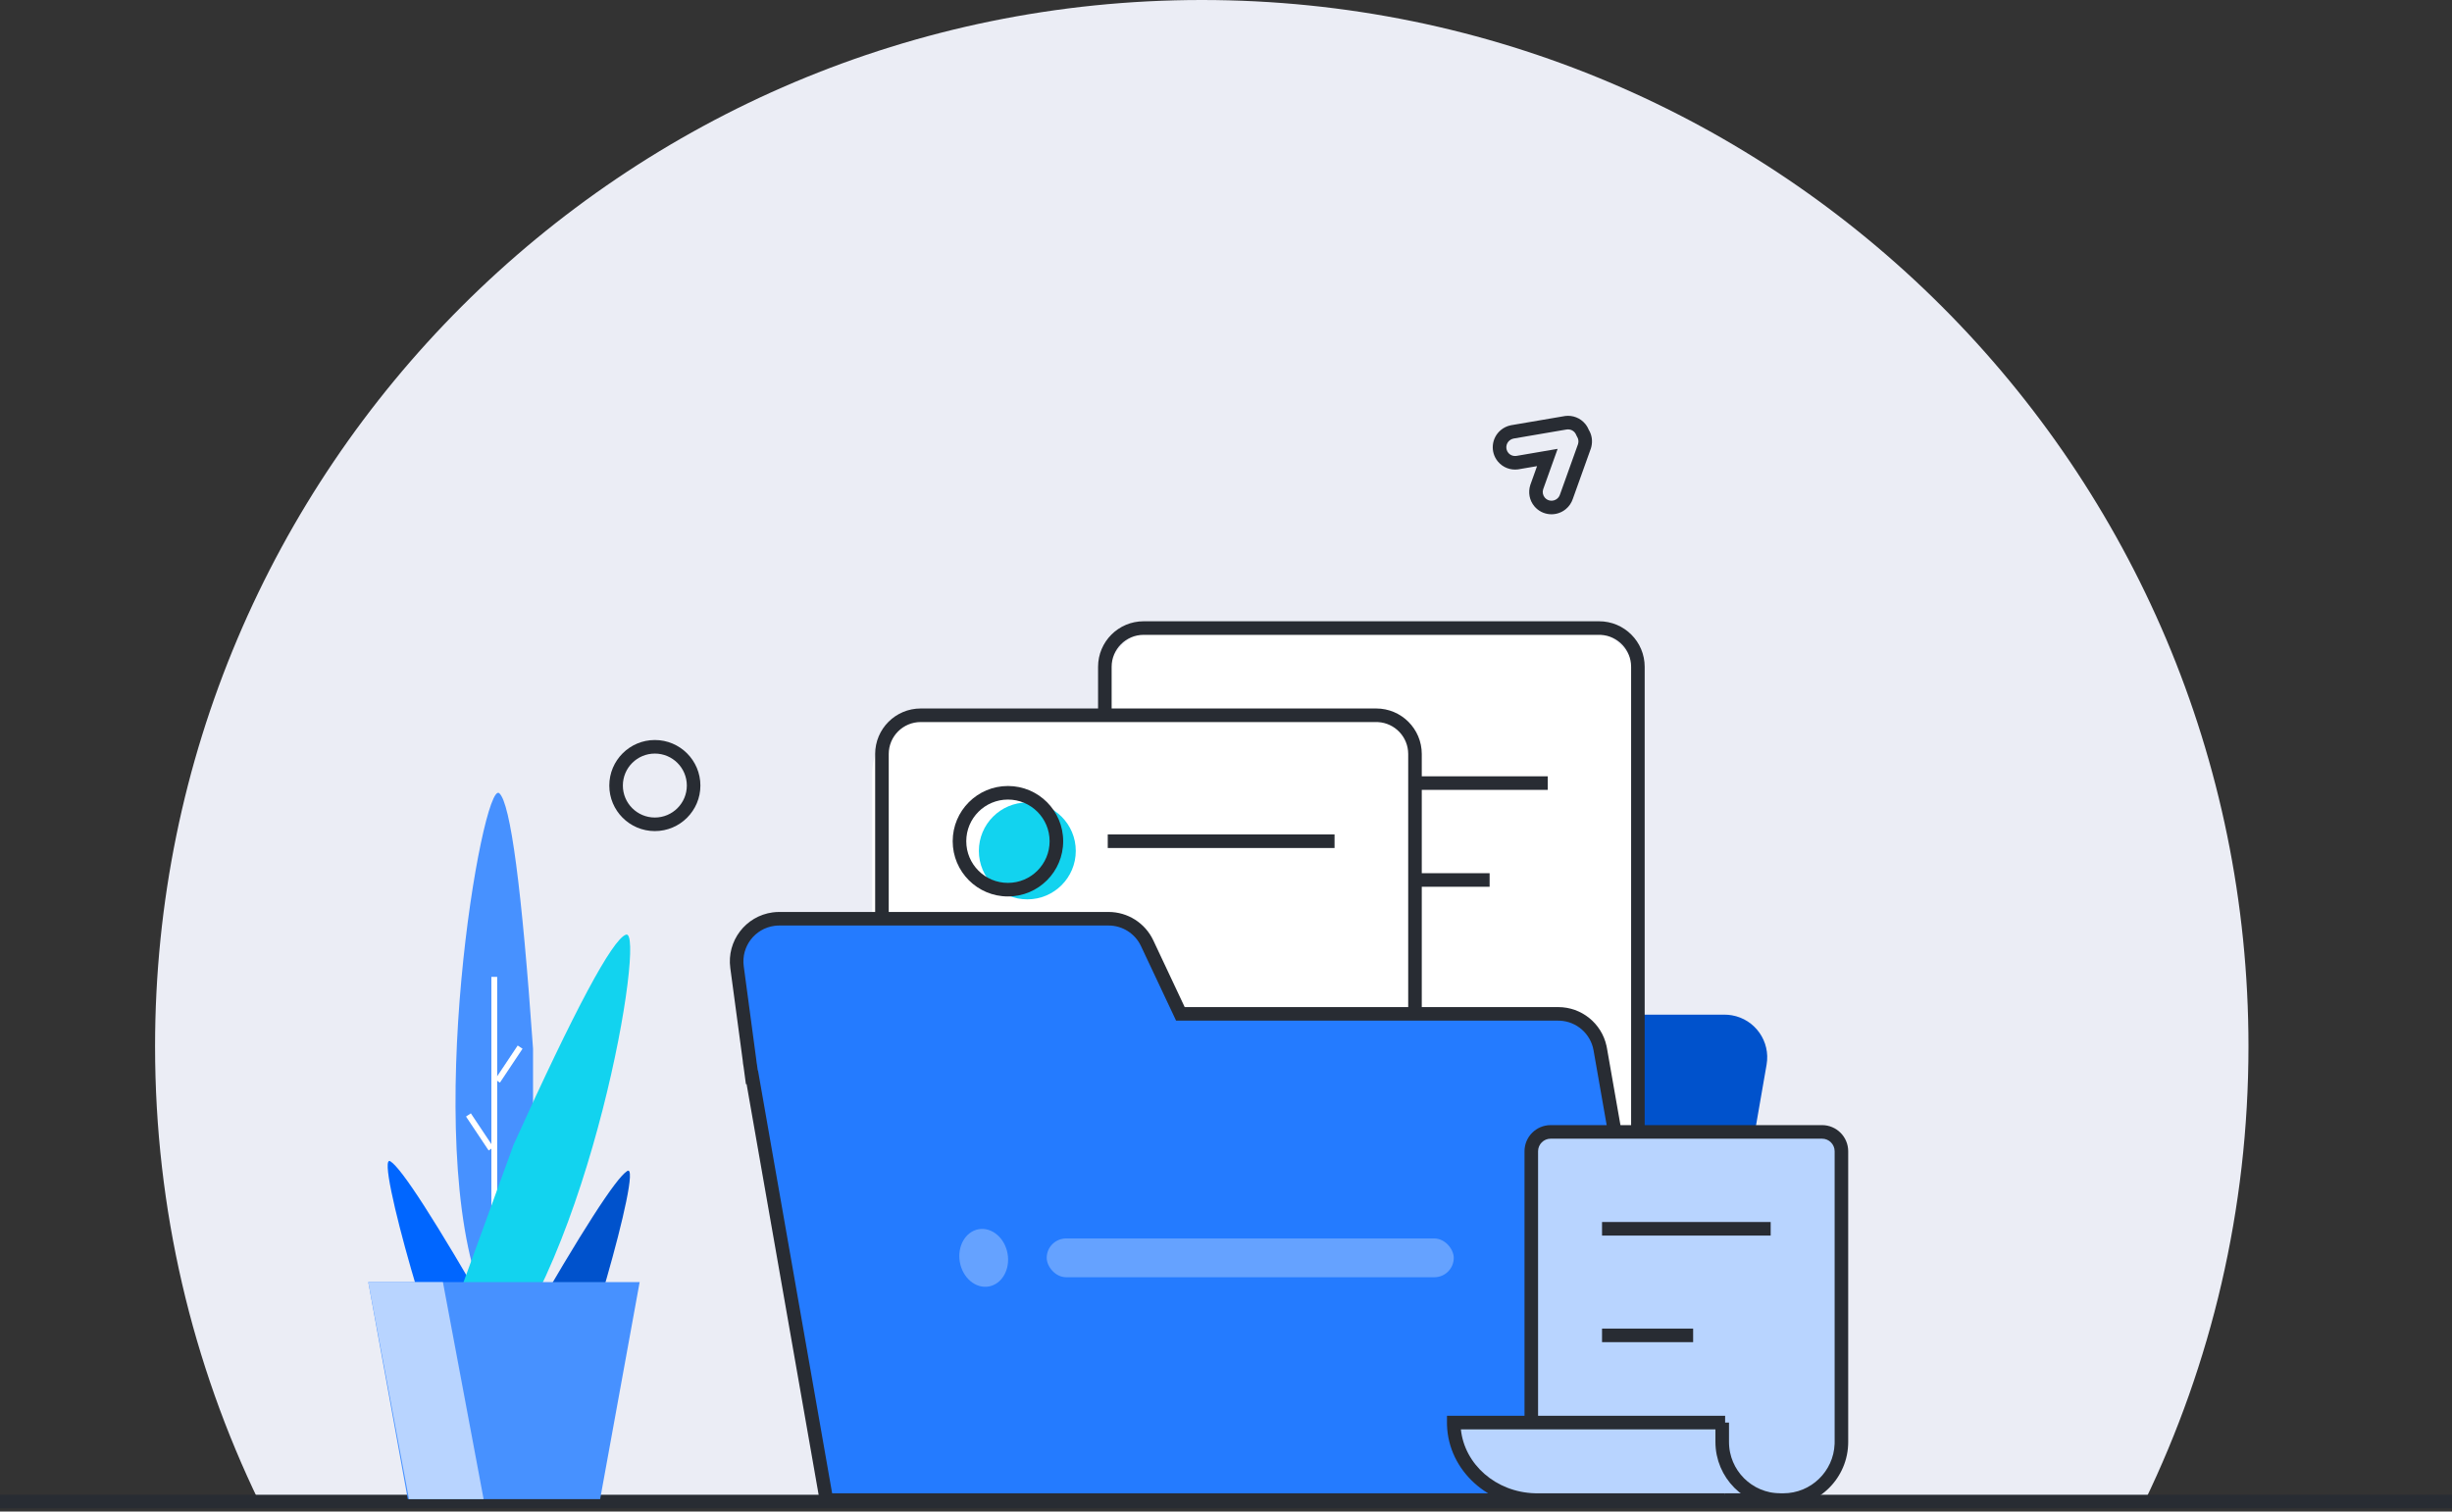 <?xml version="1.0" encoding="UTF-8"?>
<svg width="253px" height="156px" viewBox="0 0 253 156" version="1.1" xmlns="http://www.w3.org/2000/svg" xmlns:xlink="http://www.w3.org/1999/xlink">
    <rect x="0" y="0" width="253" height="156" fill="#333333" stroke="none"/>
    <title>空数据</title>
    <g id="空数据" stroke="none" stroke-width="1" fill="none" fill-rule="evenodd">
        <path d="M221.278,154.968 C228.148,140.766 232,124.832 232,107.998 C232,48.352 183.647,0 124,0 C64.353,0 16,48.352 16,107.998 C16,124.844 19.857,140.79 26.737,155" id="路径" fill="#EBEDF5"></path>
        <path d="M159.856,42.185 C159.065,42.185 158.346,42.588 157.925,43.234 L155.049,48.151 C154.857,48.507 154.761,48.883 154.761,49.271 C154.761,50.548 155.792,51.585 157.067,51.585 C157.862,51.585 158.586,51.177 159.007,50.522 L160.016,48.796 L161.06,50.582 C161.496,51.264 162.222,51.672 163.016,51.672 C164.29,51.672 165.322,50.635 165.322,49.358 C165.322,48.925 165.203,48.508 164.981,48.146 L162.182,43.358 L162.08,43.211 C161.725,42.736 161.22,42.417 160.653,42.312 L160.562,42.298 L160.646,42.325 C160.394,42.233 160.128,42.185 159.856,42.185 Z M159.856,43.585 C159.963,43.585 160.067,43.604 160.164,43.639 L160.33,43.678 C160.6,43.707 160.841,43.86 160.989,44.09 L163.78,48.865 C163.875,49.021 163.922,49.185 163.922,49.358 C163.922,49.863 163.516,50.272 163.016,50.272 C162.705,50.272 162.421,50.112 162.254,49.852 L160.015,46.021 L157.875,49.687 C157.703,50.002 157.401,50.185 157.067,50.185 C156.567,50.185 156.161,49.777 156.161,49.271 C156.161,49.116 156.199,48.968 156.27,48.836 L159.052,44.076 C159.224,43.766 159.524,43.585 159.856,43.585 Z" id="形状结合" fill="#282C33" fill-rule="nonzero" transform="translate(160.042, 46.928) rotate(50) translate(-160.042, -46.928) "></path>
        <path d="M67.568,76.375 C64.972,76.375 62.868,78.479 62.868,81.075 C62.868,83.67 64.972,85.775 67.568,85.775 C70.163,85.775 72.268,83.67 72.268,81.075 C72.268,78.479 70.163,76.375 67.568,76.375 Z M67.568,77.775 C69.39,77.775 70.868,79.252 70.868,81.075 C70.868,82.897 69.39,84.375 67.568,84.375 C65.745,84.375 64.268,82.897 64.268,81.075 C64.268,79.252 65.745,77.775 67.568,77.775 Z" id="椭圆形" fill="#282C33" fill-rule="nonzero"></path>
        <g id="编组-13" transform="translate(75, 63.821)">
            <path d="M16.606,40.9 L95.674,40.9 C97.813,40.9 99.642,42.439 100.009,44.546 L108.175,91.5 L108.175,91.5 L20.175,91.5 L12.271,46.054 C11.855,43.66 13.458,41.381 15.852,40.965 C16.101,40.922 16.353,40.9 16.606,40.9 Z" id="矩形" fill="#0052CC" transform="translate(59.775, 66.2) scale(-1, 1) translate(-59.775, -66.2) "></path>
            <path d="M45,1 L88,1 C91.314,1 94,3.686 94,7 L94,64 L94,64 L39,64 L39,7 C39,3.686 41.686,1 45,1 Z" id="矩形" fill="#FFFFFF"></path>
            <path d="M90,0.3 L43,0.3 C40.404,0.3 38.3,2.404 38.3,5 L38.3,84.7 L94.7,84.7 L94.7,5 C94.7,2.404 92.596,0.3 90,0.3 Z M90,1.7 L90.187,1.705 C91.923,1.802 93.3,3.24 93.3,5 L93.3,83.3 L39.7,83.3 L39.7,5 C39.7,3.177 41.177,1.7 43,1.7 L90,1.7 Z" id="矩形" fill="#282C33" fill-rule="nonzero"></path>
            <line x1="58" y1="17" x2="84" y2="17" id="直线-8" stroke="#282C33" stroke-width="1.4" stroke-linecap="square"></line>
            <line x1="52" y1="27" x2="78" y2="27" id="直线-8" stroke="#282C33" stroke-width="1.4" stroke-linecap="square"></line>
            <rect id="矩形" fill="#FFFFFF" x="15" y="10" width="56" height="43" rx="6"></rect>
            <path d="M67,9.3 L20,9.3 C17.404,9.3 15.3,11.404 15.3,14 L15.3,75.7 L71.7,75.7 L71.7,14 C71.7,11.404 69.596,9.3 67,9.3 Z M67,10.7 L67.187,10.705 C68.923,10.802 70.3,12.24 70.3,14 L70.3,74.3 L16.7,74.3 L16.7,14 C16.7,12.177 18.177,10.7 20,10.7 L67,10.7 Z" id="矩形" fill="#282C33" fill-rule="nonzero"></path>
            <circle id="椭圆形" fill="#12D3EF" cx="31" cy="24" r="5"></circle>
            <path d="M29,17.3 C25.852,17.3 23.3,19.852 23.3,23 C23.3,26.148 25.852,28.7 29,28.7 C32.148,28.7 34.7,26.148 34.7,23 C34.7,19.852 32.148,17.3 29,17.3 Z M29,18.7 C31.375,18.7 33.3,20.625 33.3,23 C33.3,25.375 31.375,27.3 29,27.3 C26.625,27.3 24.7,25.375 24.7,23 C24.7,20.625 26.625,18.7 29,18.7 Z" id="椭圆形" fill="#282C33" fill-rule="nonzero"></path>
            <line x1="40" y1="23" x2="62" y2="23" id="直线-8" stroke="#282C33" stroke-width="1.4" stroke-linecap="square"></line>
            <path d="M39.383,31 C41.087,31 42.638,31.984 43.364,33.527 L46.794,40.818 L85.779,40.818 C87.916,40.818 89.744,42.353 90.113,44.458 L98.275,91 L10.275,91 L2.622,47.363 L2.575,47.364 L2.417,46.194 L2.38,45.978 C2.351,45.814 2.332,45.651 2.322,45.488 L1.045,35.986 C0.721,33.578 2.411,31.363 4.82,31.039 C5.014,31.013 5.21,31 5.406,31 L39.383,31 Z" id="形状结合" fill="#247BFF"></path>
            <path d="M39.383,30.3 L5.406,30.3 C5.179,30.3 4.952,30.315 4.726,30.345 C1.935,30.721 -0.024,33.288 0.352,36.08 L1.628,45.581 C1.633,45.686 1.647,45.819 1.668,45.958 L1.727,46.313 L1.964,48.072 L2.035,48.07 L9.687,91.7 L99.108,91.7 L90.803,44.337 L90.759,44.117 C90.246,41.791 88.181,40.118 85.779,40.118 L47.238,40.118 L43.997,33.229 C43.156,31.441 41.358,30.3 39.383,30.3 Z M5.406,31.7 L39.383,31.7 C40.816,31.7 42.12,32.528 42.73,33.825 L46.35,41.518 L85.779,41.518 L85.971,41.523 C87.684,41.611 89.124,42.872 89.424,44.579 L97.441,90.3 L10.862,90.3 L3.209,46.655 L3.185,46.655 L3.111,46.1 L3.07,45.859 C3.045,45.72 3.029,45.582 3.02,45.444 L1.739,35.893 C1.467,33.868 2.888,32.005 4.913,31.733 C5.076,31.711 5.241,31.7 5.406,31.7 Z" id="形状结合" fill="#282C33" fill-rule="nonzero"></path>
            <g id="编组-14" transform="translate(74, 52)">
                <path d="M11,1 L39,1 C40.105,1 41,1.895 41,3 L41,33 C41,36.314 38.314,39 35,39 L9,39 L9,39 L9,3 C9,1.895 9.895,1 11,1 Z" id="矩形" fill="#B8D4FF"></path>
                <path d="M39,0.3 L11,0.3 C9.509,0.3 8.3,1.509 8.3,3 L8.3,39.7 L35,39.7 C38.7,39.7 41.7,36.7 41.7,33 L41.7,3 C41.7,1.509 40.491,0.3 39,0.3 Z M11,1.7 L39,1.7 C39.718,1.7 40.3,2.282 40.3,3 L40.3,33 L40.296,33.218 C40.181,36.044 37.854,38.3 35,38.3 L9.7,38.3 L9.7,3 C9.7,2.282 10.282,1.7 11,1.7 Z" id="矩形" fill="#282C33" fill-rule="nonzero"></path>
                <polygon id="直线-8" fill="#282C33" fill-rule="nonzero" points="33.7 10.3 33.7 11.7 16.3 11.7 16.3 10.3"></polygon>
                <polygon id="直线-8" fill="#282C33" fill-rule="nonzero" points="25.7 21.3 25.7 22.7 16.3 22.7 16.3 21.3"></polygon>
                <path d="M29,39 L9.615,39 C4.857,39 1,35.418 1,31 L1,31 L1,31 L29,31" id="路径" fill="#B8D4FF"></path>
                <path d="M29,30.3 L29,31.7 L1.736,31.7 C2.111,35.317 5.351,38.179 9.359,38.296 L9.615,38.3 L29,38.3 L29,39.7 L9.615,39.7 C4.573,39.7 0.45,35.954 0.304,31.257 L0.3,31 L0.3,30.3 L29,30.3 Z" id="路径" fill="#282C33" fill-rule="nonzero"></path>
                <path d="M34.7,39 C31.386,39 28.7,36.314 28.7,33 L28.7,31 L28.7,31" id="路径" stroke="#282C33" stroke-width="1.4"></path>
            </g>
            <ellipse id="椭圆形" fill-opacity="0.3" fill="#FFFFFF" transform="translate(26.5, 66) rotate(-10) translate(-26.5, -66) " cx="26.5" cy="66" rx="2.5" ry="3"></ellipse>
            <rect id="矩形" fill-opacity="0.3" fill="#FFFFFF" x="33" y="64" width="42" height="4" rx="2"></rect>
        </g>
        <g id="编组-3" transform="translate(0, 153.821)" fill="#282C33" fill-rule="nonzero">
            <polygon id="直线" points="253.15 0.45 253.15 1.85 -0.25 1.85 -0.25 0.45"></polygon>
        </g>
        <path d="M50.828,136.259 C44.968,126.053 41.452,120.586 40.281,119.857 C38.523,118.763 45.554,142.821 46.726,142.821 C47.508,142.821 49.265,142.821 52,142.821 L50.828,136.259 Z" id="路径-61" fill="#0066FF"></path>
        <path d="M63.828,137.259 C57.968,127.053 54.452,121.586 53.281,120.857 C51.523,119.763 58.554,143.821 59.726,143.821 C60.508,143.821 62.265,143.821 65,143.821 L63.828,137.259 Z" id="路径-61" fill="#0052CC" transform="translate(59, 132.321) scale(-1, 1) translate(-59, -132.321) "></path>
        <path d="M55,108.232 C53.839,91.69 52.679,82.901 51.518,81.868 C49.777,80.317 43.393,117.537 49.777,133.821 L55,133.045 L55,108.232 Z" id="路径-60" fill="#4791FF"></path>
        <polygon id="路径-2" fill="#FFFFFF" fill-rule="nonzero" points="51.3 100.821 51.3 130.821 50.7 130.821 50.7 100.821"></polygon>
        <polygon id="直线-2" fill="#FFFFFF" fill-rule="nonzero" points="53.417 107.905 53.916 108.237 51.583 111.737 51.084 111.404"></polygon>
        <polygon id="直线-2" fill="#FFFFFF" fill-rule="nonzero" transform="translate(49.5, 116.821) scale(-1, 1) translate(-49.5, -116.821) " points="50.417 114.905 50.916 115.237 48.583 118.737 48.084 118.404"></polygon>
        <path d="M60.881,119.532 C59.72,104.262 58.56,96.15 57.399,95.196 C55.658,93.764 49.274,128.121 55.658,143.152 L60.881,142.436 L60.881,119.532 Z" id="路径-60" fill="#12D3EF" transform="translate(56.881, 119.152) scale(-1, 1) rotate(-20) translate(-56.881, -119.152) "></path>
        <polygon id="矩形" fill="#4791FF" points="38 132.321 66 132.321 61.922 154.721 42.078 154.721"></polygon>
        <polygon id="路径-10" fill="#B8D4FF" points="38 132.321 45.7 132.321 49.9 154.721 42.2 154.721"></polygon>
    </g>
</svg>